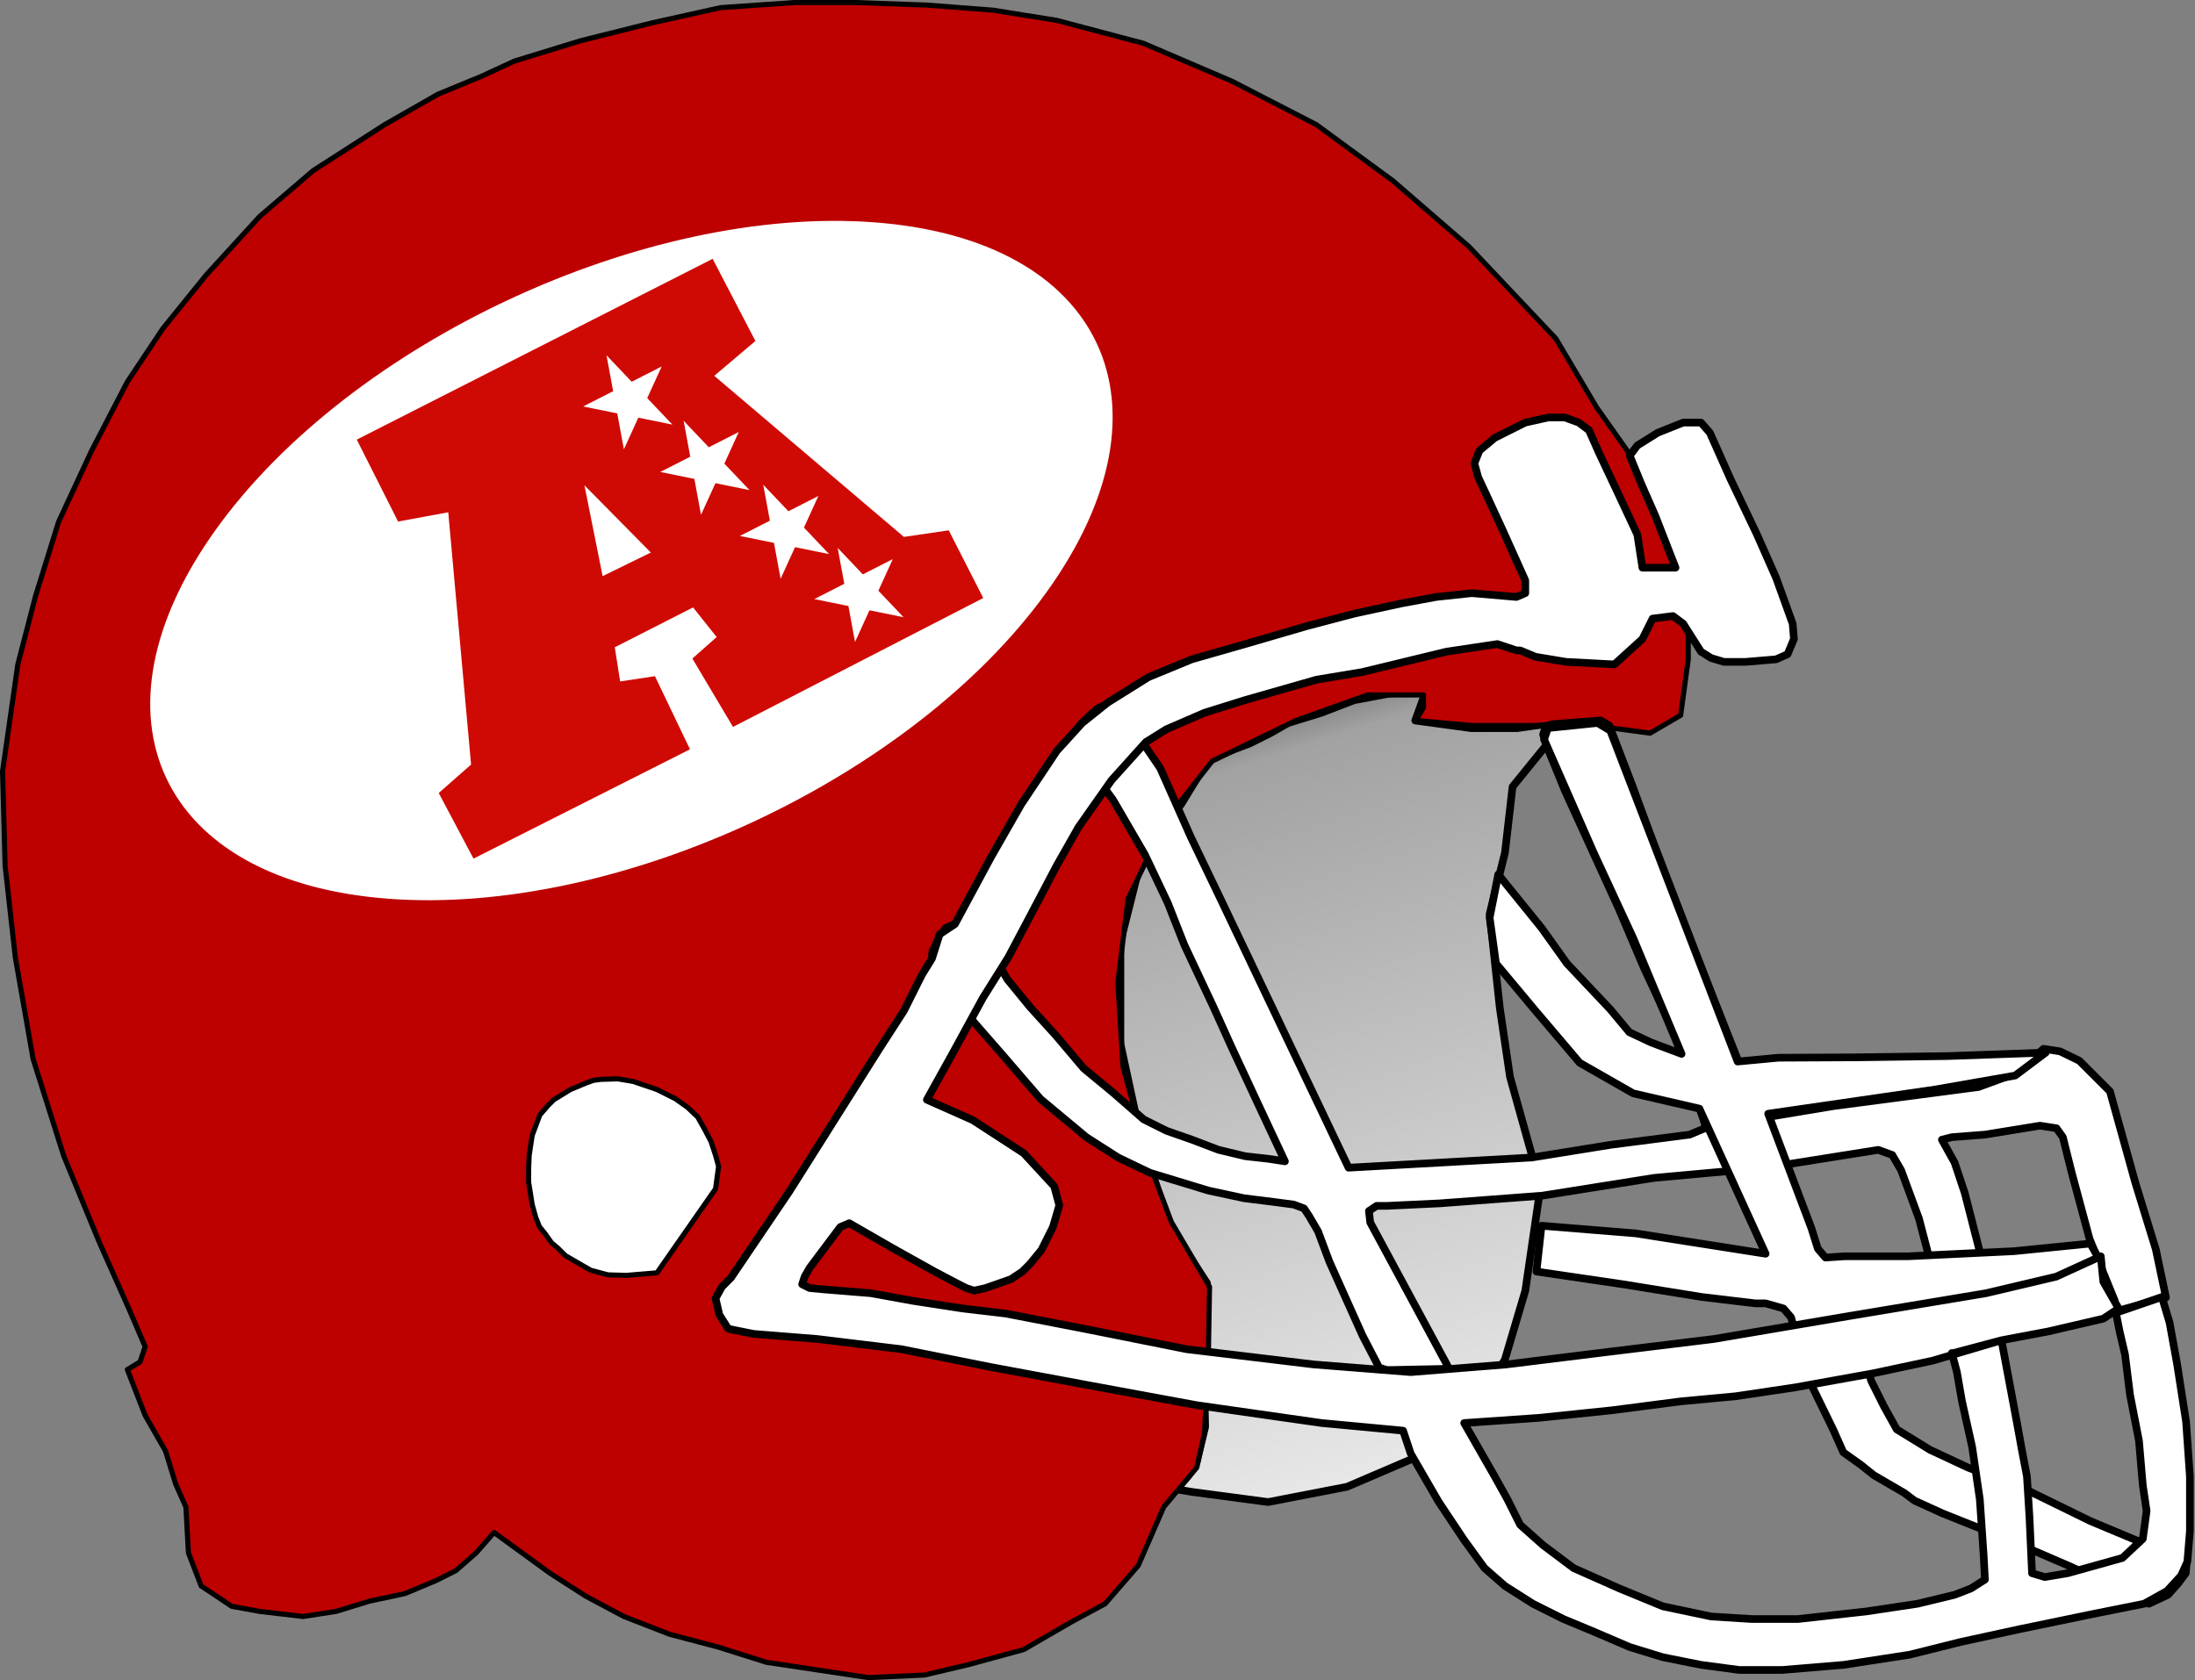 <?xml version="1.0" encoding="UTF-8" standalone="no"?>
<!DOCTYPE svg PUBLIC "-//W3C//DTD SVG 1.1//EN" "http://www.w3.org/Graphics/SVG/1.1/DTD/svg11.dtd">
<svg xmlns:dc="http://purl.org/dc/elements/1.1/" xmlns:xl="http://www.w3.org/1999/xlink" version="1.1" xmlns="http://www.w3.org/2000/svg" viewBox="-3808 1482 862 660" width="862" height="660">
  <rect x="-3808" y="1482" width="862" height="660" fill="#808080" stroke="none"/>
  <defs>
    <linearGradient x1="0" x2="1" id="Gradient" gradientUnits="userSpaceOnUse">
      <stop offset="0" stop-color="#464646"/>
      <stop offset=".117" stop-color="#a2a2a2"/>
      <stop offset="1" stop-color="#f0f0f0"/>
    </linearGradient>
    <linearGradient id="Obj_Gradient" xl:href="#Gradient" gradientTransform="translate(-3331.614 1742.222) rotate(72) scale(359.227)"/>
  </defs>
  <g id="afc" stroke-dasharray="none" fill="none" fill-opacity="1" stroke-opacity="1" stroke="none">
    <title>afc</title>
    <g id="afc_Capa_1">
      <title>Capa 1</title>
      <g id="Group_3">
        <g id="Graphic_12">
          <path d="M -3340 2068.045 L -3310 2072.045 L -3279 2066.045 L -3251 2054.045 L -3229 2036.045 L -3217 2016.045 L -3209 1989.045 L -3203 1948.045 L -3215 1905.045 L -3219 1878.045 L -3223 1841.045 L -3217 1817.045 L -3214 1791.045 L -3201 1775.045 L -3184.22 1766.045 L -3191.22 1766.045 L -3198.22 1766.045 L -3212.22 1768.045 L -3230.22 1768.045 L -3252.22 1765.045 L -3248.22 1754.045 L -3260.22 1754.045 L -3276.22 1757.045 L -3289.22 1762.045 L -3302.22 1766.045 L -3309.22 1770.045 L -3317.22 1774.045 L -3333.22 1780.045 L -3344.22 1798.045 L -3352.22 1808.045 L -3361.22 1825.045 L -3368 1852.045 L -3368 1892.045 L -3360.22 1928.045 L -3349 1963.045 L -3334 1986.045 L -3333.72 1993.045 L -3334.22 2004.045 L -3334.22 2013.545 L -3333.72 2021.045 L -3335 2029.045 L -3334.72 2042.545 L -3338 2056.045 L -3341.22 2061.545 L -3346 2067.045 Z" fill="url(#Obj_Gradient)"/>
          <path d="M -3340 2068.045 L -3310 2072.045 L -3279 2066.045 L -3251 2054.045 L -3229 2036.045 L -3217 2016.045 L -3209 1989.045 L -3203 1948.045 L -3215 1905.045 L -3219 1878.045 L -3223 1841.045 L -3217 1817.045 L -3214 1791.045 L -3201 1775.045 L -3184.22 1766.045 L -3191.22 1766.045 L -3198.22 1766.045 L -3212.22 1768.045 L -3230.22 1768.045 L -3252.22 1765.045 L -3248.22 1754.045 L -3260.22 1754.045 L -3276.22 1757.045 L -3289.22 1762.045 L -3302.22 1766.045 L -3309.22 1770.045 L -3317.22 1774.045 L -3333.22 1780.045 L -3344.22 1798.045 L -3352.22 1808.045 L -3361.22 1825.045 L -3368 1852.045 L -3368 1892.045 L -3360.22 1928.045 L -3349 1963.045 L -3334 1986.045 L -3333.72 1993.045 L -3334.22 2004.045 L -3334.22 2013.545 L -3333.72 2021.045 L -3335 2029.045 L -3334.72 2042.545 L -3338 2056.045 L -3341.22 2061.545 L -3346 2067.045 Z" stroke="black" stroke-linecap="round" stroke-linejoin="round" stroke-width="3"/>
        </g>
        <g id="Graphic_11">
          <path d="M -3751 2011 L -3753 2017 L -3758 2020 L -3751 2038 L -3743 2052 L -3739 2065 L -3735 2074 L -3734 2092 L -3729 2105 L -3717 2113 L -3706 2115 L -3689 2117 L -3676 2115 L -3663 2111 L -3649 2108 L -3637 2103 L -3629 2099 L -3621 2092 L -3614 2084 L -3603 2092 L -3592 2100 L -3578 2109 L -3563 2117 L -3545 2124 L -3526 2129 L -3507 2135 L -3487 2138 L -3467 2141 L -3445 2140 L -3428 2136 L -3406 2130 L -3387 2119 L -3374 2112 L -3361 2097 L -3351 2074 L -3338 2058.5 L -3335 2045 L -3333.5 2017 L -3333 1987.5 L -3348 1962 L -3357 1938 L -3367 1901 L -3369 1868 L -3365 1835 L -3350 1804 L -3332 1781 L -3299 1765 L -3271 1755 L -3249 1755 L -3249 1760 L -3252 1765 L -3230 1767 L -3205 1767 L -3181 1765 L -3175 1768 L -3160 1770 L -3148 1763 L -3145 1741 L -3145 1718 L -3160 1679 L -3169 1659 L -3181 1642 L -3197 1615 L -3231 1579 L -3261 1553 L -3291 1531 L -3324 1514 L -3359 1499 L -3393 1490 L -3418 1486 L -3444 1484 L -3472 1483 L -3496 1483 L -3525 1485 L -3552 1491 L -3580 1498 L -3606 1506 L -3619 1512 L -3636 1519 L -3657 1531 L -3685 1549 L -3706 1567 L -3727 1590 L -3744 1611 L -3758 1632 L -3772 1659 L -3785 1687 L -3794 1716 L -3801 1743 L -3807 1785 L -3806 1822 L -3802 1858 L -3795 1898 L -3783 1936 L -3769 1970 L -3757 1997 Z" fill="#bd0000"/>
          <path d="M -3751 2011 L -3753 2017 L -3758 2020 L -3751 2038 L -3743 2052 L -3739 2065 L -3735 2074 L -3734 2092 L -3729 2105 L -3717 2113 L -3706 2115 L -3689 2117 L -3676 2115 L -3663 2111 L -3649 2108 L -3637 2103 L -3629 2099 L -3621 2092 L -3614 2084 L -3603 2092 L -3592 2100 L -3578 2109 L -3563 2117 L -3545 2124 L -3526 2129 L -3507 2135 L -3487 2138 L -3467 2141 L -3445 2140 L -3428 2136 L -3406 2130 L -3387 2119 L -3374 2112 L -3361 2097 L -3351 2074 L -3338 2058.5 L -3335 2045 L -3333.5 2017 L -3333 1987.5 L -3348 1962 L -3357 1938 L -3367 1901 L -3369 1868 L -3365 1835 L -3350 1804 L -3332 1781 L -3299 1765 L -3271 1755 L -3249 1755 L -3249 1760 L -3252 1765 L -3230 1767 L -3205 1767 L -3181 1765 L -3175 1768 L -3160 1770 L -3148 1763 L -3145 1741 L -3145 1718 L -3160 1679 L -3169 1659 L -3181 1642 L -3197 1615 L -3231 1579 L -3261 1553 L -3291 1531 L -3324 1514 L -3359 1499 L -3393 1490 L -3418 1486 L -3444 1484 L -3472 1483 L -3496 1483 L -3525 1485 L -3552 1491 L -3580 1498 L -3606 1506 L -3619 1512 L -3636 1519 L -3657 1531 L -3685 1549 L -3706 1567 L -3727 1590 L -3744 1611 L -3758 1632 L -3772 1659 L -3785 1687 L -3794 1716 L -3801 1743 L -3807 1785 L -3806 1822 L -3802 1858 L -3795 1898 L -3783 1936 L -3769 1970 L -3757 1997 Z" stroke="black" stroke-linecap="round" stroke-linejoin="round" stroke-width="2"/>
        </g>
        <g id="Graphic_10">
          <path d="M -3438.6 1866.5 L -3441.2 1862.1 L -3442 1857.1 L -3441.8 1855.5 L -3441 1854.1 L -3439.9 1851.7 L -3438.4 1849.3 L -3436.6 1846.5 L -3432.8 1844.9 L -3428 1845.7 L -3422.8 1850.3 L -3419.4 1854.7 L -3412.4 1866.7 L -3403.4 1877.7 L -3393.4 1888.7 L -3382.4 1901.7 L -3370.9 1911.2 L -3358.9 1921.7 L -3349.9 1926.2 L -3339.9 1929.7 L -3329.4 1933.7 L -3318.9 1936.2 L -3309.9 1937.2 L -3303.4 1938.2 L -3314.4 1914.7 L -3324.4 1893.2 L -3331.4 1877.7 L -3342.9 1853.2 L -3349.4 1836.7 L -3358.4 1817.7 L -3370.9 1796.2 L -3382.9 1779.7 L -3387 1774.1 L -3387 1770.9 L -3383.6 1766.5 L -3380.4 1763.3 L -3377 1760.3 L -3373.2 1758.5 L -3369.4 1759.7 L -3367.4 1761.7 L -3352.4 1783.7 L -3340.4 1810.7 L -3328.4 1835.7 L -3278.4 1940.7 L -3242.4 1938.7 L -3206.4 1936.7 L -3175.4 1931.7 L -3144.4 1927.7 L -3138 1925 L -3149.5 1890 L -3162.5 1862 L -3172.4 1838.7 L -3193.4 1792.7 L -3200 1776.5 L -3202 1770.5 L -3201 1767.5 L -3198.5 1766.5 L -3179.5 1765 L -3176 1767 L -3167 1790.5 L -3152 1831.5 L -3125.4 1898.7 L -3118 1921.5 L -3088 1916.5 L -3031 1909 L -3016 1903.5 L -3005.5 1894 L -2999 1895 L -2991.4 1898.7 L -2979.4 1910.7 L -2969.4 1946.7 L -2961.4 1972.7 L -2957.4 1991.7 L -2977.4 1997.2 L -2977.5 1993 L -2987.4 1968.7 L -2994.4 1942.7 L -2997.9 1928.7 L -3000.4 1925.2 L -3006.9 1924.2 L -3028.4 1927.7 L -3041.4 1928.7 L -3045.4 1929.7 L -3040.4 1938.7 L -3036.4 1950.7 L -3030.9 1972.2 L -3026.9 1989.2 L -3045.9 1993.2 L -3054.4 1960.7 L -3061.4 1941.7 L -3064.9 1935.7 L -3070.4 1933.7 L -3114.4 1940.7 L -3158.4 1944.7 L -3202.4 1951.7 L -3242.4 1954.7 L -3263.4 1955.7 L -3267.4 1955.7 L -3270.4 1957.7 L -3269.9 1962.2 L -3238.9 2019.7 L -3263.4 2020.2 L -3266.4 2019.2 L -3272.9 2006.7 L -3279.4 1992.2 L -3285.9 1977.7 L -3290.4 1965.7 L -3293.9 1959.7 L -3295.9 1956.7 L -3299.9 1955.2 L -3307.4 1954.2 L -3319.4 1952.7 L -3333.4 1949.7 L -3356.4 1942.7 L -3368.9 1936.7 L -3381.4 1928.7 L -3399.4 1913.7 L -3414.9 1895.7 L -3425.4 1883.7 Z" fill="white"/>
          <path d="M -3438.6 1866.5 L -3441.2 1862.1 L -3442 1857.1 L -3441.8 1855.5 L -3441 1854.1 L -3439.9 1851.7 L -3438.4 1849.3 L -3436.6 1846.5 L -3432.8 1844.9 L -3428 1845.7 L -3422.8 1850.3 L -3419.4 1854.7 L -3412.4 1866.7 L -3403.4 1877.7 L -3393.4 1888.7 L -3382.4 1901.7 L -3370.9 1911.2 L -3358.9 1921.7 L -3349.9 1926.2 L -3339.9 1929.7 L -3329.4 1933.7 L -3318.9 1936.2 L -3309.9 1937.2 L -3303.4 1938.2 L -3314.4 1914.7 L -3324.4 1893.2 L -3331.4 1877.7 L -3342.9 1853.2 L -3349.4 1836.7 L -3358.4 1817.7 L -3370.9 1796.2 L -3382.9 1779.7 L -3387 1774.1 L -3387 1770.9 L -3383.6 1766.5 L -3380.4 1763.3 L -3377 1760.3 L -3373.2 1758.5 L -3369.4 1759.7 L -3367.4 1761.7 L -3352.4 1783.7 L -3340.4 1810.7 L -3328.4 1835.7 L -3278.4 1940.7 L -3242.4 1938.7 L -3206.4 1936.7 L -3175.4 1931.7 L -3144.4 1927.7 L -3138 1925 L -3149.5 1890 L -3162.5 1862 L -3172.4 1838.7 L -3193.4 1792.7 L -3200 1776.5 L -3202 1770.5 L -3201 1767.5 L -3198.5 1766.5 L -3179.5 1765 L -3176 1767 L -3167 1790.5 L -3152 1831.5 L -3125.4 1898.7 L -3118 1921.5 L -3088 1916.5 L -3031 1909 L -3016 1903.5 L -3005.5 1894 L -2999 1895 L -2991.4 1898.7 L -2979.4 1910.7 L -2969.4 1946.7 L -2961.4 1972.7 L -2957.4 1991.7 L -2977.4 1997.2 L -2977.5 1993 L -2987.4 1968.7 L -2994.4 1942.7 L -2997.9 1928.7 L -3000.4 1925.2 L -3006.9 1924.2 L -3028.4 1927.7 L -3041.4 1928.7 L -3045.4 1929.7 L -3040.4 1938.7 L -3036.4 1950.7 L -3030.9 1972.2 L -3026.9 1989.2 L -3045.9 1993.2 L -3054.4 1960.7 L -3061.4 1941.7 L -3064.9 1935.7 L -3070.4 1933.7 L -3114.4 1940.7 L -3158.4 1944.7 L -3202.4 1951.7 L -3242.4 1954.7 L -3263.4 1955.7 L -3267.4 1955.7 L -3270.4 1957.7 L -3269.9 1962.2 L -3238.9 2019.7 L -3263.4 2020.2 L -3266.4 2019.2 L -3272.9 2006.7 L -3279.4 1992.2 L -3285.9 1977.7 L -3290.4 1965.7 L -3293.9 1959.7 L -3295.9 1956.7 L -3299.9 1955.2 L -3307.4 1954.2 L -3319.4 1952.7 L -3333.4 1949.7 L -3356.4 1942.7 L -3368.9 1936.7 L -3381.4 1928.7 L -3399.4 1913.7 L -3414.9 1895.7 L -3425.4 1883.7 Z" stroke="black" stroke-linecap="round" stroke-linejoin="round" stroke-width="3"/>
        </g>
        <g id="Graphic_9">
          <path d="M -3202.624 1963.5 L -3204.624 1981.5 L -3170.624 1986.5 L -3139.624 1991.5 L -3118.624 1994 L -3114.624 1994 L -3107.624 1996 L -3104.624 1999.5 L -3098.124 2023 L -3088.124 2043.5 L -3084.124 2052.5 L -3077.124 2057.5 L -3072.124 2061.5 L -3060.124 2068.5 L -3056.124 2071.5 L -3045.124 2076.5 L -3020.124 2086.5 L -2994.624 2097.5 L -2967.624 2110.5 L -2964.124 2112 L -2956.624 2108.5 L -2952.624 2104 L -2949.624 2100 L -2949.124 2094 L -2965.624 2088.5 L -2987.124 2079.5 L -3011.624 2067.5 L -3035.124 2058.5 L -3050.124 2051.5 L -3063.124 2043.5 L -3068.124 2034.5 L -3073.124 2024.5 L -3081.124 1999.5 L -3007.624 1987.5 L -2983.124 1977.5 L -2987.124 1970.5 L -3017.124 1973.5 L -3058.624 1975.5 L -3083.624 1975.5 L -3091.124 1976 L -3094.124 1972.5 L -3096.624 1964.5 L -3113.624 1919.5 L -3048.124 1910 L -3016.624 1904.5 L -3004.624 1895.5 L -3043.267 1896.857 L -3080.267 1897.357 L -3109.624 1897.5 L -3125.624 1899 L -3175.624 1769 L -3180.624 1766 L -3200.124 1768 L -3201.624 1772.5 L -3182.124 1817 L -3166.624 1850.5 L -3156.624 1874.5 L -3147.624 1896 L -3159.624 1891.5 L -3168.124 1887.5 L -3175.624 1878.5 L -3192.624 1860.5 L -3202.624 1846.5 L -3219.624 1825.5 L -3223 1842.5 L -3220.5 1860.5 L -3204.624 1879.5 L -3187.624 1899.5 L -3166.624 1911.5 L -3140.624 1917.5 L -3114.624 1974.5 L -3165.624 1966.5 Z" fill="white"/>
          <path d="M -3202.624 1963.5 L -3204.624 1981.5 L -3170.624 1986.5 L -3139.624 1991.5 L -3118.624 1994 L -3114.624 1994 L -3107.624 1996 L -3104.624 1999.5 L -3098.124 2023 L -3088.124 2043.5 L -3084.124 2052.5 L -3077.124 2057.5 L -3072.124 2061.5 L -3060.124 2068.5 L -3056.124 2071.5 L -3045.124 2076.5 L -3020.124 2086.5 L -2994.624 2097.5 L -2967.624 2110.5 L -2964.124 2112 L -2956.624 2108.5 L -2952.624 2104 L -2949.624 2100 L -2949.124 2094 L -2965.624 2088.5 L -2987.124 2079.5 L -3011.624 2067.5 L -3035.124 2058.5 L -3050.124 2051.5 L -3063.124 2043.5 L -3068.124 2034.5 L -3073.124 2024.5 L -3081.124 1999.5 L -3007.624 1987.5 L -2983.124 1977.5 L -2987.124 1970.5 L -3017.124 1973.5 L -3058.624 1975.5 L -3083.624 1975.5 L -3091.124 1976 L -3094.124 1972.5 L -3096.624 1964.5 L -3113.624 1919.5 L -3048.124 1910 L -3016.624 1904.5 L -3004.624 1895.5 L -3043.267 1896.857 L -3080.267 1897.357 L -3109.624 1897.5 L -3125.624 1899 L -3175.624 1769 L -3180.624 1766 L -3200.124 1768 L -3201.624 1772.5 L -3182.124 1817 L -3166.624 1850.5 L -3156.624 1874.5 L -3147.624 1896 L -3159.624 1891.5 L -3168.124 1887.5 L -3175.624 1878.5 L -3192.624 1860.5 L -3202.624 1846.5 L -3219.624 1825.5 L -3223 1842.5 L -3220.5 1860.5 L -3204.624 1879.5 L -3187.624 1899.5 L -3166.624 1911.5 L -3140.624 1917.5 L -3114.624 1974.5 L -3165.624 1966.5 Z" stroke="black" stroke-linecap="round" stroke-linejoin="round" stroke-width="3"/>
        </g>
        <g id="Graphic_8">
          <path d="M -3550 1982 L -3527 1949 L -3525.8 1940.2 L -3527 1935.8 L -3528.8 1930.4 L -3531.2 1925.8 L -3534 1920.8 L -3538 1917 L -3542.8 1913.6 L -3550 1910 L -3559.4 1906.8 L -3565.4 1905.8 L -3572 1906 L -3575 1906.4 L -3578 1907.5 L -3584 1910 L -3590.5 1914 L -3593 1916.5 L -3596 1920 L -3599 1928 L -3600.2 1936 L -3600.4 1941.2 L -3600.4 1946.4 L -3599.6 1951.4 L -3599 1955.2 L -3597.6 1960.2 L -3596.2 1963.8 L -3593.8 1966.8 L -3591.4 1970.2 L -3588.8 1972.4 L -3586 1975.2 L -3581.2 1978 L -3576 1981 L -3569.2 1982.8 L -3562 1983 Z" fill="white"/>
          <path d="M -3550 1982 L -3527 1949 L -3525.8 1940.2 L -3527 1935.8 L -3528.8 1930.4 L -3531.2 1925.8 L -3534 1920.8 L -3538 1917 L -3542.8 1913.6 L -3550 1910 L -3559.4 1906.8 L -3565.4 1905.8 L -3572 1906 L -3575 1906.4 L -3578 1907.5 L -3584 1910 L -3590.5 1914 L -3593 1916.5 L -3596 1920 L -3599 1928 L -3600.2 1936 L -3600.4 1941.2 L -3600.4 1946.4 L -3599.6 1951.4 L -3599 1955.2 L -3597.6 1960.2 L -3596.2 1963.8 L -3593.8 1966.8 L -3591.4 1970.2 L -3588.8 1972.4 L -3586 1975.2 L -3581.2 1978 L -3576 1981 L -3569.2 1982.8 L -3562 1983 Z" stroke="black" stroke-linecap="round" stroke-linejoin="round" stroke-width="2"/>
        </g>
        <g id="Graphic_7">
          <path d="M -3527 1992 L -3524.5 1987.5 L -3521 1984 L -3498 1950 L -3463 1894.5 L -3453 1879 L -3446 1865 L -3442 1858.5 L -3439 1849 L -3433 1845 L -3419 1819 L -3407 1798 L -3393 1777 L -3383 1766 L -3373 1758 L -3357 1748 L -3340 1741 L -3319 1735 L -3295 1728 L -3276 1723 L -3257.5 1719 L -3244 1716.5 L -3230 1715 L -3212.5 1716.5 L -3209 1715 L -3209 1710 L -3218 1690 L -3224 1677 L -3227.5 1669.5 L -3229 1664 L -3227 1659 L -3221 1654 L -3209 1648 L -3200 1646 L -3193.5 1646 L -3188 1648 L -3184 1651 L -3180 1660 L -3172 1677 L -3165 1692 L -3163 1705 L -3150 1705 L -3158 1684.5 L -3163.5 1672 L -3168 1661 L -3165 1657 L -3157 1652 L -3147 1648 L -3140 1648 L -3136.5 1652 L -3128.5 1670 L -3118 1692 L -3110.5 1709 L -3104 1727 L -3103.5 1733 L -3106 1739 L -3110.5 1741 L -3122.5 1742 L -3131 1742 L -3136 1740.5 L -3140 1738 L -3147 1727 L -3151 1724 L -3159 1725 L -3163 1733 L -3174 1743 L -3193 1742 L -3205 1740 L -3211 1737.5 L -3212.5 1737.5 L -3220 1735 L -3240 1738 L -3273 1746 L -3291 1749 L -3319 1757 L -3335 1762 L -3350 1768.5 L -3358 1773.5 L -3371.5 1788.5 L -3384.5 1807 L -3393 1822 L -3403 1841 L -3412 1858 L -3422 1874 L -3434 1896 L -3444 1914 L -3426 1922 L -3406 1935 L -3394 1948 L -3392 1955.5 L -3394.5 1964 L -3399 1973 L -3403.5 1978.5 L -3406.5 1981.5 L -3411 1984.5 L -3421 1988 L -3425.5 1989 L -3428.5 1988 L -3431.5 1986.5 L -3441 1981.5 L -3458 1972 L -3474.5 1962.5 L -3478 1964 L -3490 1980 L -3492 1983.5 L -3493 1986.5 L -3490 1988 L -3484.5 1988.5 L -3466 1990 L -3449.5 1993 L -3430 1996 L -3413 1998 L -3382 2004 L -3342 2012 L -3292 2018 L -3254 2021 L -3216.5 2018 L -3176 2013 L -3135 2008 L -3082 1999 L -3052 1994 L -3028 1990 L -3000.5 1983.5 L -2983 1975.5 L -2982 1985.5 L -2976 1996 L -2982 2e3 L -3003.5 2005 L -3022 2008.5 L -3049 2016.5 L -3072.5 2021.5 L -3103 2027 L -3126.5 2030.5 L -3148 2032.5 L -3175 2036 L -3204 2039 L -3233 2041 L -3221 2062 L -3216 2071 L -3211 2081 L -3202 2089 L -3190 2098 L -3172 2106 L -3155 2113 L -3136 2117 L -3120 2118 L -3102 2118 L -3075 2115 L -3055 2112 L -3040.5 2108.5 L -3034 2106 L -3028.5 2102.5 L -3029 2093 L -3030.5 2071 L -3033.5 2050.5 L -3037.5 2032.5 L -3039.5 2021 L -3041.5 2013.5 L -3041.2 2013.6 L -3022 2008.5 L -3019 2024.5 L -3016 2040.5 L -3014 2051.5 L -3012 2062 L -3011 2078 L -3010 2100 L -3005 2101.5 L -2996 2100 L -2974.5 2094 L -2966.5 2086.5 L -2965 2075.5 L -2966.5 2065.5 L -2968 2048 L -2971.5 2030 L -2973.5 2014 L -2975.5 2005.5 L -2977 1998 L -2976.5 1997.5 L -2959 1991.5 L -2956 2001.5 L -2953 2018 L -2949.5 2040.5 L -2948 2062 L -2948 2074.5 L -2948 2083.5 L -2949 2095.5 L -2951.5 2101 L -2957 2107 L -2966 2112 L -2986 2116 L -3015 2122 L -3038 2127 L -3058 2132 L -3084 2136 L -3108 2138 L -3125 2138 L -3140 2136 L -3155 2133 L -3168 2129 L -3182 2123 L -3194 2118 L -3206 2112 L -3217 2105 L -3225 2098 L -3233 2087 L -3243 2072 L -3254 2053 L -3257 2044 L -3289 2041 L -3338 2034 L -3376 2027 L -3419 2019 L -3454 2012 L -3487 2008 L -3512 2006 L -3522 2004 L -3525.5 1998.5 Z" fill="white"/>
          <path d="M -3527 1992 L -3524.5 1987.5 L -3521 1984 L -3498 1950 L -3463 1894.5 L -3453 1879 L -3446 1865 L -3442 1858.5 L -3439 1849 L -3433 1845 L -3419 1819 L -3407 1798 L -3393 1777 L -3383 1766 L -3373 1758 L -3357 1748 L -3340 1741 L -3319 1735 L -3295 1728 L -3276 1723 L -3257.5 1719 L -3244 1716.5 L -3230 1715 L -3212.5 1716.5 L -3209 1715 L -3209 1710 L -3218 1690 L -3224 1677 L -3227.5 1669.5 L -3229 1664 L -3227 1659 L -3221 1654 L -3209 1648 L -3200 1646 L -3193.5 1646 L -3188 1648 L -3184 1651 L -3180 1660 L -3172 1677 L -3165 1692 L -3163 1705 L -3150 1705 L -3158 1684.5 L -3163.5 1672 L -3168 1661 L -3165 1657 L -3157 1652 L -3147 1648 L -3140 1648 L -3136.5 1652 L -3128.5 1670 L -3118 1692 L -3110.5 1709 L -3104 1727 L -3103.5 1733 L -3106 1739 L -3110.5 1741 L -3122.5 1742 L -3131 1742 L -3136 1740.5 L -3140 1738 L -3147 1727 L -3151 1724 L -3159 1725 L -3163 1733 L -3174 1743 L -3193 1742 L -3205 1740 L -3211 1737.5 L -3212.5 1737.5 L -3220 1735 L -3240 1738 L -3273 1746 L -3291 1749 L -3319 1757 L -3335 1762 L -3350 1768.5 L -3358 1773.5 L -3371.5 1788.5 L -3384.5 1807 L -3393 1822 L -3403 1841 L -3412 1858 L -3422 1874 L -3434 1896 L -3444 1914 L -3426 1922 L -3406 1935 L -3394 1948 L -3392 1955.5 L -3394.5 1964 L -3399 1973 L -3403.5 1978.5 L -3406.5 1981.5 L -3411 1984.5 L -3421 1988 L -3425.5 1989 L -3428.5 1988 L -3431.5 1986.5 L -3441 1981.5 L -3458 1972 L -3474.5 1962.5 L -3478 1964 L -3490 1980 L -3492 1983.5 L -3493 1986.5 L -3490 1988 L -3484.5 1988.5 L -3466 1990 L -3449.5 1993 L -3430 1996 L -3413 1998 L -3382 2004 L -3342 2012 L -3292 2018 L -3254 2021 L -3216.5 2018 L -3176 2013 L -3135 2008 L -3082 1999 L -3052 1994 L -3028 1990 L -3000.5 1983.5 L -2983 1975.5 L -2982 1985.5 L -2976 1996 L -2982 2e3 L -3003.5 2005 L -3022 2008.5 L -3049 2016.5 L -3072.5 2021.5 L -3103 2027 L -3126.5 2030.5 L -3148 2032.5 L -3175 2036 L -3204 2039 L -3233 2041 L -3221 2062 L -3216 2071 L -3211 2081 L -3202 2089 L -3190 2098 L -3172 2106 L -3155 2113 L -3136 2117 L -3120 2118 L -3102 2118 L -3075 2115 L -3055 2112 L -3040.5 2108.5 L -3034 2106 L -3028.5 2102.5 L -3029 2093 L -3030.5 2071 L -3033.5 2050.5 L -3037.5 2032.5 L -3039.5 2021 L -3041.5 2013.5 L -3041.2 2013.6 L -3022 2008.5 L -3019 2024.5 L -3016 2040.5 L -3014 2051.5 L -3012 2062 L -3011 2078 L -3010 2100 L -3005 2101.5 L -2996 2100 L -2974.5 2094 L -2966.5 2086.5 L -2965 2075.5 L -2966.5 2065.5 L -2968 2048 L -2971.5 2030 L -2973.5 2014 L -2975.5 2005.5 L -2977 1998 L -2976.5 1997.5 L -2959 1991.5 L -2956 2001.5 L -2953 2018 L -2949.5 2040.5 L -2948 2062 L -2948 2074.5 L -2948 2083.5 L -2949 2095.5 L -2951.5 2101 L -2957 2107 L -2966 2112 L -2986 2116 L -3015 2122 L -3038 2127 L -3058 2132 L -3084 2136 L -3108 2138 L -3125 2138 L -3140 2136 L -3155 2133 L -3168 2129 L -3182 2123 L -3194 2118 L -3206 2112 L -3217 2105 L -3225 2098 L -3233 2087 L -3243 2072 L -3254 2053 L -3257 2044 L -3289 2041 L -3338 2034 L -3376 2027 L -3419 2019 L -3454 2012 L -3487 2008 L -3512 2006 L -3522 2004 L -3525.5 1998.5 Z" stroke="black" stroke-linecap="round" stroke-linejoin="round" stroke-width="3"/>
        </g>
      </g>
      <g id="Graphic_16">
        <path d="M -3464.8 1569.829 C -3374.991 1576.531 -3344.823 1641.227 -3397.417 1714.332 C -3450.011 1787.438 -3565.452 1841.268 -3655.26 1834.566 C -3745.069 1827.865 -3775.238 1763.169 -3722.643 1690.063 C -3670.049 1616.958 -3554.609 1563.127 -3464.8 1569.829" fill="white"/>
        <path d="M -3464.8 1569.829 C -3374.991 1576.531 -3344.823 1641.227 -3397.417 1714.332 C -3450.011 1787.438 -3565.452 1841.268 -3655.26 1834.566 C -3745.069 1827.865 -3775.238 1763.169 -3722.643 1690.063 C -3670.049 1616.958 -3554.609 1563.127 -3464.8 1569.829" stroke="white" stroke-linecap="round" stroke-linejoin="round" stroke-width="1"/>
      </g>
      <g id="Group_25">
        <g id="Graphic_18">
          <path d="M -3667.889 1654.692 L -3528.138 1583.673 L -3511.345 1615.944 L -3527.501 1629.632 L -3453.029 1692.907 L -3435.417 1690.33 L -3421.87 1716.917 L -3520.138 1767.551 L -3536.102 1740.691 L -3526.557 1732.253 L -3535.822 1720.605 L -3566.567 1736.271 L -3564.463 1749.686 L -3550.798 1747.615 L -3537.034 1776.348 L -3622.049 1819.289 L -3635.708 1793.512 L -3623.003 1782.335 L -3631.966 1683.236 L -3651.666 1686.876 Z" fill="#cf0a04"/>
        </g>
        <g id="Graphic_20">
          <path d="M -3578.487 1672.637 L -3552.412 1699.05 L -3571.346 1708.32 Z" fill="white"/>
        </g>
        <g id="Graphic_21">
          <path d="M -3569.816 1621.56 L -3559.932 1631.962 L -3548.157 1625.962 L -3553.824 1638.39 L -3543.94 1648.792 L -3557.326 1646.072 L -3562.993 1658.5 L -3565.599 1644.39 L -3578.985 1641.67 L -3567.21 1635.67 Z" fill="white"/>
        </g>
        <g id="Graphic_22">
          <path d="M -3539.531 1647.293 L -3529.647 1657.695 L -3517.872 1651.695 L -3523.539 1664.124 L -3513.655 1674.526 L -3527.041 1671.805 L -3532.708 1684.234 L -3535.314 1670.123 L -3548.7 1667.403 L -3536.925 1661.403 Z" fill="white"/>
        </g>
        <g id="Graphic_23">
          <path d="M -3508.269 1672.426 L -3498.385 1682.828 L -3486.61 1676.829 L -3492.277 1689.257 L -3482.394 1699.659 L -3495.78 1696.938 L -3501.447 1709.367 L -3504.052 1695.257 L -3517.438 1692.536 L -3505.663 1686.536 Z" fill="white"/>
        </g>
        <g id="Graphic_24">
          <path d="M -3479.042 1697.225 L -3469.159 1707.627 L -3457.383 1701.627 L -3463.05 1714.055 L -3453.167 1724.457 L -3466.553 1721.737 L -3472.22 1734.165 L -3474.826 1720.055 L -3488.211 1717.334 L -3476.436 1711.335 Z" fill="white"/>
        </g>
      </g>
    </g>
  </g>
</svg>

